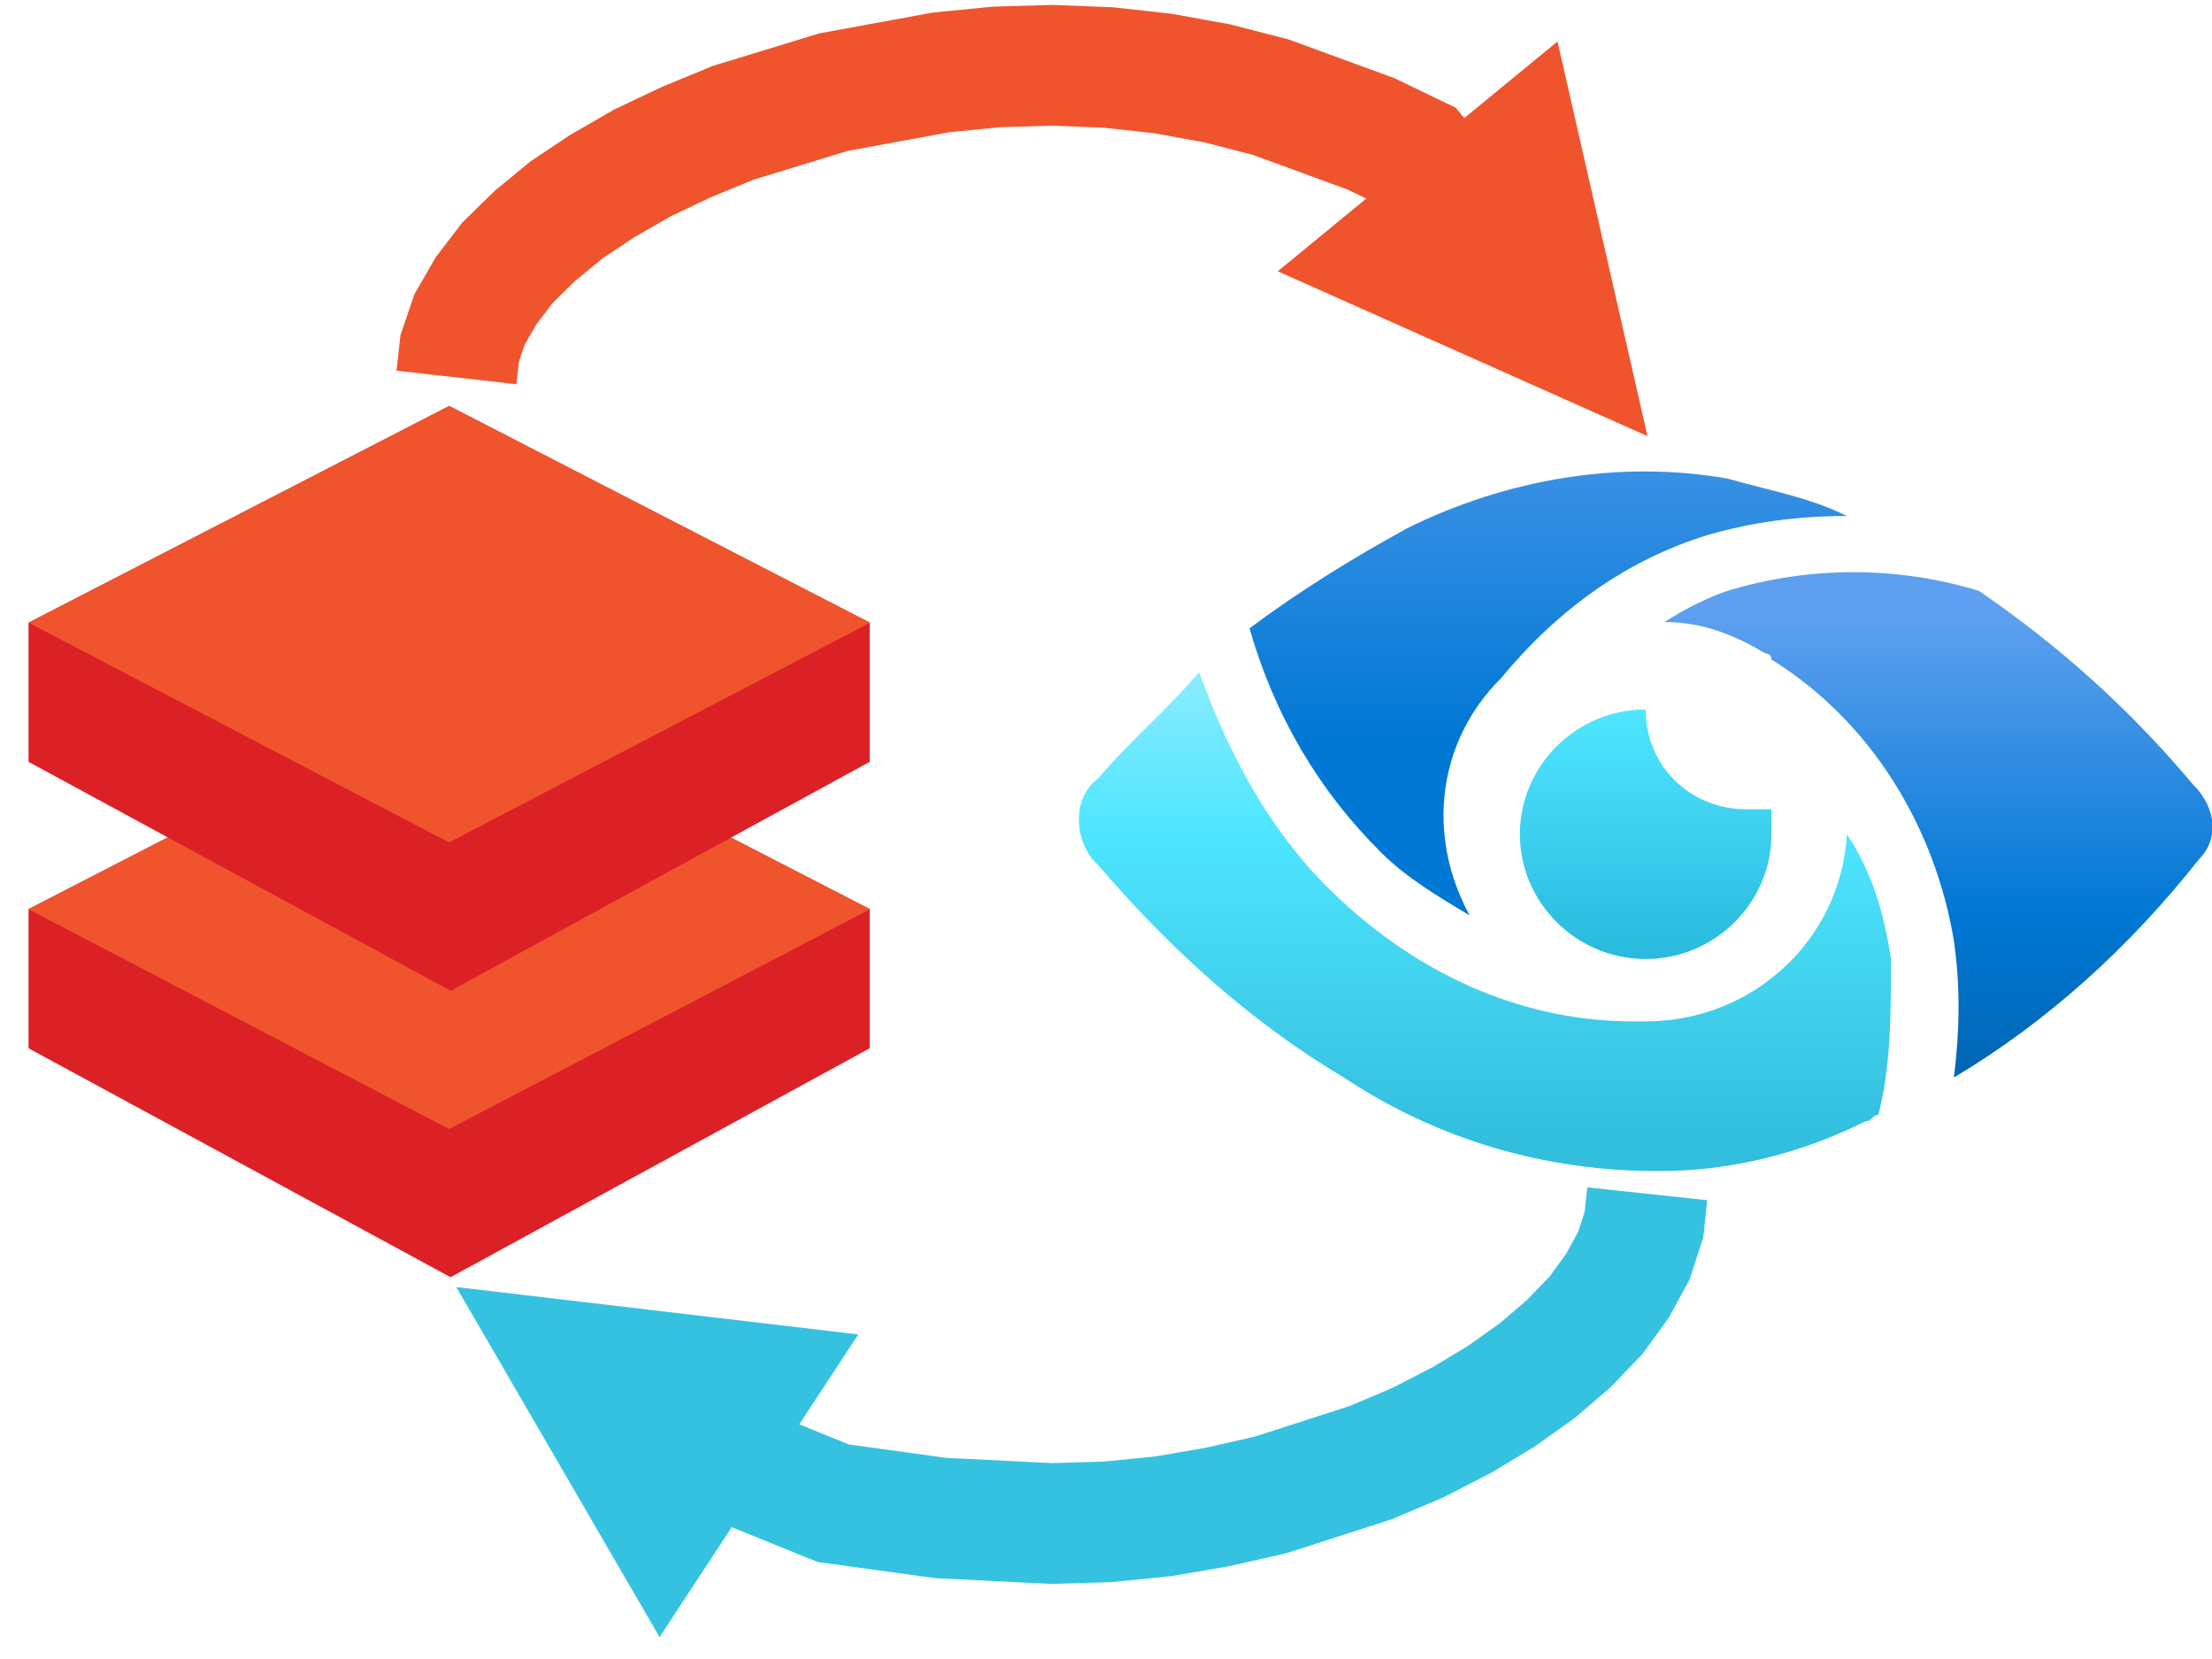 <svg width="252" height="189" xmlns="http://www.w3.org/2000/svg" xmlns:xlink="http://www.w3.org/1999/xlink" overflow="hidden"><defs><clipPath id="clip0"><rect x="3161" y="479" width="252" height="189"/></clipPath><clipPath id="clip1"><rect x="3161" y="522" width="104" height="104"/></clipPath><clipPath id="clip2"><rect x="3161" y="522" width="104" height="104"/></clipPath><clipPath id="clip3"><rect x="3161" y="522" width="104" height="104"/></clipPath><clipPath id="clip4"><rect x="3283" y="529" width="131" height="86"/></clipPath><clipPath id="clip5"><rect x="3283" y="529" width="131" height="86"/></clipPath><clipPath id="clip6"><rect x="3283" y="508" width="131" height="129"/></clipPath><linearGradient x1="63.806" y1="79.166" x2="63.806" y2="51.034" gradientUnits="userSpaceOnUse" spreadMethod="pad" id="fill7"><stop offset="0" stop-color="#29BADE"/><stop offset="1" stop-color="#50E6FF"/></linearGradient><linearGradient x1="45.818" y1="103.916" x2="45.818" y2="23.94" gradientUnits="userSpaceOnUse" spreadMethod="pad" id="fill8"><stop offset="0" stop-color="#32BEDD"/><stop offset="0.041" stop-color="#32BEDD"/><stop offset="0.495" stop-color="#50E6FF"/><stop offset="0.92" stop-color="#C3F1FF"/><stop offset="1" stop-color="#C3F1FF"/></linearGradient><linearGradient x1="53.052" y1="71.412" x2="53.052" y2="1.805" gradientUnits="userSpaceOnUse" spreadMethod="pad" id="fill9"><stop offset="0" stop-color="#0078D4"/><stop offset="0.244" stop-color="#0078D4"/><stop offset="0.6" stop-color="#2E8CE1"/><stop offset="0.933" stop-color="#589EED"/><stop offset="1" stop-color="#589EED"/></linearGradient><linearGradient x1="96.867" y1="103.958" x2="96.867" y2="29.803" gradientUnits="userSpaceOnUse" spreadMethod="pad" id="fill10"><stop offset="0" stop-color="#005BA1"/><stop offset="0.399" stop-color="#0078D4"/><stop offset="0.857" stop-color="#5EA0EF"/><stop offset="1" stop-color="#5EA0EF"/></linearGradient></defs><g clip-path="url(#clip0)" transform="translate(-3161 -479)"><g clip-path="url(#clip1)"><g clip-path="url(#clip2)"><g clip-path="url(#clip3)"><path d="M3212.33 624.505 3164.25 598.424 3164.25 582.564 3212.16 557.88 3260.08 582.564 3260.08 598.424 3212.33 624.505Z" fill="#DC2126"/><path d="M3212.19 557.88 3260.12 582.58 3212.16 607.621 3164.25 582.58 3212.19 557.88Z" fill="#F0542D"/><path d="M3212.33 591.875 3164.25 565.794 3164.25 549.934 3212.16 525.25 3260.08 549.934 3260.08 565.794 3212.33 591.875Z" fill="#DC2126"/><path d="M3212.19 525.25 3260.12 549.934 3212.16 574.975 3164.25 549.934 3212.19 525.25Z" fill="#F0542D"/></g></g></g><g clip-path="url(#clip4)"><g clip-path="url(#clip5)"><g clip-path="url(#clip6)"><path d="M75.342 62.548C68.945 62.548 63.97 57.573 63.97 51.176 56.151 51.176 49.754 57.573 49.754 65.391 49.754 73.21 56.151 79.607 63.97 79.607 71.788 79.607 78.186 73.21 78.186 65.391 78.186 64.681 78.186 63.259 78.186 62.548 76.764 62.548 76.053 62.548 75.342 62.548Z" fill="url(#fill7)" transform="matrix(1.008 0 0 1 3284 508.645)"/><path d="M91.69 79.607C90.98 74.632 89.558 69.656 86.715 65.391 86.004 77.475 76.053 86.715 63.97 86.715 63.259 86.715 63.259 86.715 62.548 86.715 50.465 86.715 39.093 81.739 29.853 73.21 22.034 66.102 17.059 56.862 13.505 46.911 9.951 51.176 5.686 54.73 2.132 58.995-0.711 61.127-0.711 65.391 1.422 68.235 1.422 68.235 1.422 68.235 2.132 68.945 9.951 78.186 19.191 86.715 29.853 93.112 40.514 100.22 52.597 103.773 65.391 103.773 73.921 103.773 81.739 101.641 88.847 98.087 89.558 98.087 89.558 97.376 90.269 97.376 91.69 91.69 91.69 86.004 91.69 79.607Z" fill="url(#fill8)" transform="matrix(1.008 0 0 1 3284 508.645)"/><path d="M44.068 74.632C39.093 65.391 40.514 54.73 47.622 47.622 54.019 39.803 61.838 34.117 71.078 31.274 76.053 29.853 81.029 29.142 86.715 29.142 82.45 27.009 78.186 26.299 73.21 24.877 61.127 22.745 48.333 24.877 36.96 30.563 30.563 34.117 24.877 37.671 19.191 41.936 22.034 51.887 27.009 60.416 34.117 67.524 36.96 70.367 40.514 72.499 44.068 74.632Z" fill="url(#fill9)" transform="matrix(1.008 0 0 1 3284 508.645)"/><path d="M125.808 59.705C118.7 51.176 110.881 44.068 101.641 37.671 92.401 34.828 82.45 34.828 73.21 37.671 71.078 38.382 68.235 39.803 66.102 41.225 70.367 41.225 73.921 42.647 77.475 44.779 77.475 44.779 78.186 44.779 78.186 45.49 89.558 52.597 96.666 64.681 98.798 77.475 99.509 82.45 99.509 87.426 98.798 93.112 109.46 86.715 118.7 78.186 126.518 68.235 128.651 66.102 128.651 62.548 125.808 59.705 126.518 59.705 125.808 59.705 125.808 59.705Z" fill="url(#fill10)" transform="matrix(1.008 0 0 1 3284 508.645)"/></g></g></g><path d="M0.773 6.831-2.539 7.206-1.102 6.885-4.414 8.01-3.189 7.455-6.439 9.33-5.699 8.836-8.886 11.274-8.152 10.624-11.215 13.749-10.821 13.311-13.758 16.874-13.342 16.314-16.092 20.439-15.853 20.053-18.478 24.616-18.227 24.137-20.602 29.137-20.455 28.805-22.643 34.118-22.426 33.512-25.926 44.949-25.738 44.179-27.988 56.429-27.909 55.865-28.534 62.177-28.503 61.702-28.691 68.077-28.693 67.606-28.443 73.981-28.479 73.498-27.791 79.748-27.861 79.27-26.736 85.458-26.843 84.972-25.28 91.034-25.482 90.386-21.294 101.824-21.558 101.201-18.995 106.513-20.823 104.188-15.509 108.555-24.239 119.178-30.722 113.85-34.09 106.869-38.51 94.795-40.22 88.162-41.432 81.492-42.173 74.761-42.441 67.909-42.24 61.06-41.563 54.226-39.19 41.305-35.48 29.18-33.1 23.402-30.532 17.993-27.659 13-24.589 8.396-21.242 4.336-17.629 0.65-13.697-2.357-9.475-4.793-4.822-6.373-0.773-6.831ZM-12.094 93.566 6.688 135.688-38.278 125.439Z" fill="#F0542D" transform="matrix(1.83697e-16 1 1 -1.83697e-16 3213 522)"/><path d="M3355.5 615.733 3355.05 619.933 3353.51 624.722 3351.12 629.111 3348.14 633.229 3344.46 637.063 3340.41 640.543 3335.81 643.815 3330.82 646.823 3325.39 649.608 3319.57 652.075 3307.55 655.95 3301.01 657.433 3294.4 658.568 3287.61 659.24 3280.72 659.443 3267.52 658.789 3254.13 656.944 3239.13 650.861 3244.3 638.119 3258.5 643.879 3256.85 643.439 3269.1 645.127 3268.5 645.071 3281.13 645.696 3280.59 645.691 3286.96 645.503 3286.49 645.534 3292.8 644.909 3292.31 644.974 3298.5 643.912 3298.14 643.983 3304.21 642.608 3303.62 642.769 3315.06 639.082 3314.48 639.294 3319.8 637.044 3319.34 637.257 3324.34 634.694 3323.93 634.924 3328.49 632.174 3328.05 632.462 3332.18 629.525 3331.68 629.912 3335.25 626.849 3334.77 627.297 3337.9 624.047 3337.28 624.787 3339.72 621.412 3339.25 622.146 3341.13 618.708 3340.62 619.896 3341.74 616.396 3341.45 617.768 3341.83 614.268ZM3236.14 665.505 3212.98 625.625 3258.78 631.022Z" fill="#35C2E1"/></g></svg>